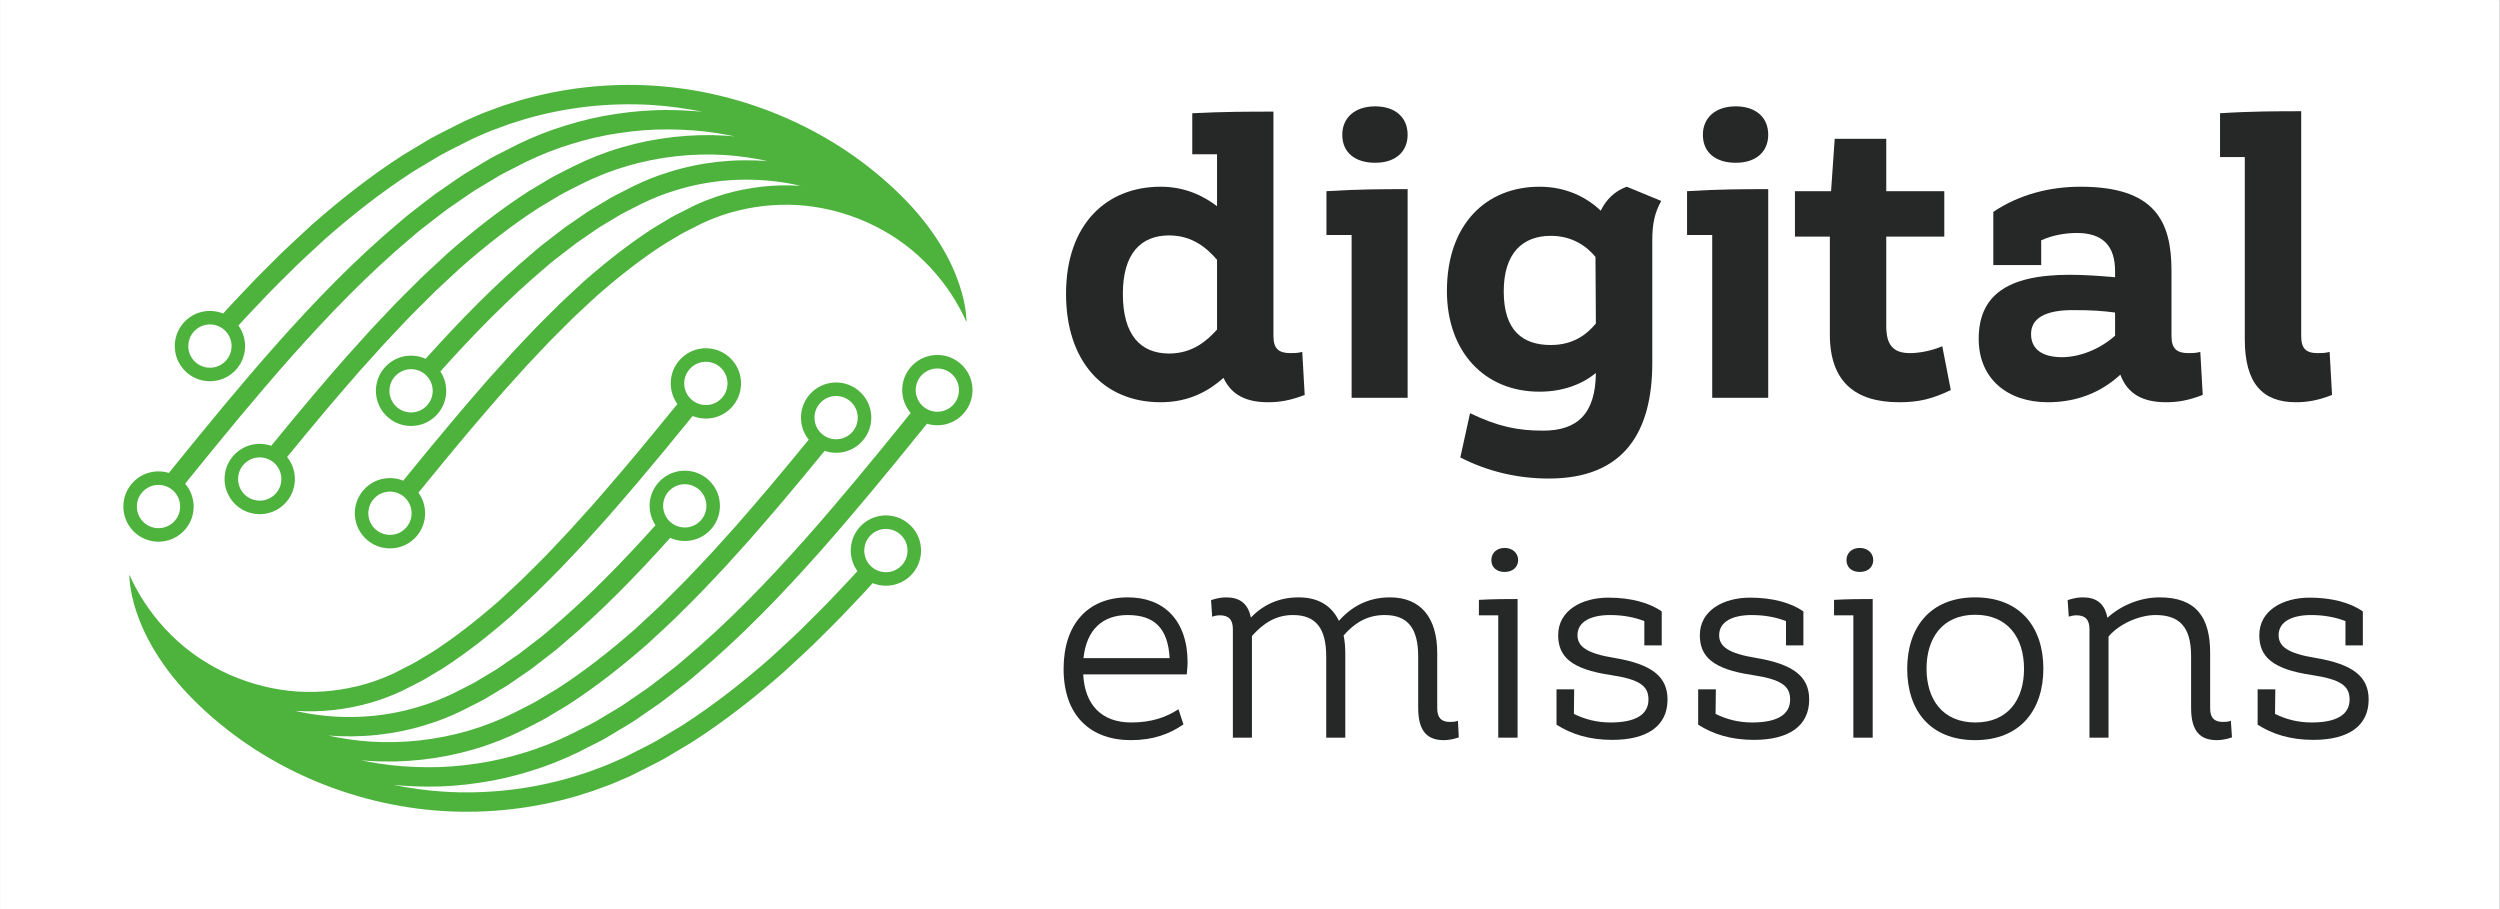 <svg xmlns="http://www.w3.org/2000/svg" xmlns:xlink="http://www.w3.org/1999/xlink" width="1100" zoomAndPan="magnify" viewBox="0 0 824.88 300" height="400" preserveAspectRatio="xMidYMid meet" version="1.0"><rect x="0" y="0" width="824.88" height="300" fill="#808080" stroke="none"/><defs><g/><clipPath id="fed0a1fdaa"><path d="M 0 0.023 L 824.762 0.023 L 824.762 299.977 L 0 299.977 Z M 0 0.023 " clip-rule="nonzero"/></clipPath></defs><g clip-path="url(#fed0a1fdaa)"><path fill="#ffffff" d="M 0 0.023 L 824.879 0.023 L 824.879 299.977 L 0 299.977 Z M 0 0.023 " fill-opacity="1" fill-rule="nonzero"/><path fill="#ffffff" d="M 0 0.023 L 824.879 0.023 L 824.879 299.977 L 0 299.977 Z M 0 0.023 " fill-opacity="1" fill-rule="nonzero"/></g><path fill="#4db33d" d="M 314.402 123.781 C 317.137 126.617 317.055 131.137 314.223 133.875 C 311.383 136.613 306.863 136.531 304.125 133.695 C 301.387 130.855 301.469 126.336 304.305 123.598 C 307.145 120.863 311.664 120.945 314.402 123.781 Z M 270.723 142.777 C 267.984 139.941 268.066 135.422 270.902 132.684 C 273.738 129.945 278.262 130.027 280.996 132.867 C 283.734 135.703 283.656 140.223 280.816 142.961 C 277.977 145.699 273.457 145.617 270.723 142.777 Z M 220.777 171.887 C 218.039 169.047 218.121 164.531 220.957 161.793 C 223.793 159.055 228.316 159.137 231.051 161.973 C 233.789 164.812 233.707 169.332 230.871 172.07 C 228.031 174.809 223.512 174.723 220.777 171.887 Z M 227.738 131.484 C 225 128.645 225.086 124.125 227.922 121.387 C 230.758 118.652 235.277 118.734 238.016 121.57 C 240.754 124.41 240.672 128.926 237.832 131.664 C 234.996 134.402 230.477 134.32 227.738 131.484 Z M 287.148 186.645 C 284.41 183.809 284.496 179.289 287.332 176.551 C 290.172 173.812 294.688 173.895 297.426 176.734 C 300.164 179.57 300.082 184.09 297.246 186.828 C 294.406 189.566 289.887 189.484 287.148 186.645 Z M 317.617 120.68 C 313.164 116.066 305.82 115.938 301.207 120.383 C 296.758 124.676 296.488 131.652 300.465 136.285 C 299.871 137.023 299.277 137.762 298.684 138.5 C 288.176 151.473 277.199 164.887 265.262 178.332 C 253.312 191.75 240.402 205.262 225.527 217.762 C 224.598 218.543 223.699 219.352 222.734 220.105 L 219.824 222.359 C 217.875 223.855 215.945 225.383 213.961 226.863 C 211.906 228.277 209.848 229.691 207.785 231.113 C 206.742 231.809 205.746 232.562 204.656 233.211 L 201.395 235.172 L 198.121 237.133 C 197.023 237.777 195.953 238.465 194.785 239.02 C 192.488 240.184 190.188 241.352 187.879 242.523 C 183.18 244.793 178.152 246.82 173.027 248.363 C 167.902 249.949 162.637 251.207 157.273 251.977 C 151.922 252.773 146.484 253.238 141.027 253.188 C 135.578 253.148 130.098 252.797 124.676 251.922 C 122.809 251.625 120.949 251.27 119.098 250.879 C 119.984 250.961 120.875 251.055 121.762 251.113 C 133.48 251.859 145.242 250.508 156.363 247.266 C 161.914 245.648 167.332 243.512 172.426 240.957 C 174.953 239.645 177.535 238.434 180 237.039 C 182.43 235.582 184.852 234.133 187.27 232.684 C 196.73 226.574 205.469 219.668 213.723 212.426 C 217.711 208.676 221.816 205.062 225.594 201.184 C 227.5 199.262 229.453 197.391 231.309 195.441 C 233.16 193.492 235.004 191.543 236.848 189.602 C 238.707 187.676 240.477 185.688 242.258 183.715 C 244.035 181.742 245.809 179.773 247.574 177.812 C 251.02 173.816 254.512 169.891 257.859 165.898 C 262.703 160.176 267.418 154.473 272.07 148.781 C 276.062 150.16 280.664 149.309 283.918 146.176 C 288.531 141.727 288.664 134.379 284.215 129.766 C 279.766 125.152 272.418 125.02 267.805 129.469 C 263.445 133.676 263.09 140.465 266.82 145.09 C 262.277 150.641 257.691 156.195 252.98 161.758 C 249.656 165.727 246.195 169.609 242.781 173.574 C 241.031 175.516 239.277 177.461 237.52 179.414 C 235.758 181.363 234.004 183.332 232.172 185.23 C 230.355 187.145 228.539 189.062 226.715 190.988 C 224.883 192.906 222.969 194.742 221.094 196.633 C 217.375 200.453 213.367 203.973 209.461 207.648 C 201.41 214.715 192.93 221.41 183.832 227.285 C 181.516 228.672 179.191 230.062 176.867 231.461 C 174.508 232.793 172.051 233.938 169.641 235.195 C 164.797 237.625 159.773 239.605 154.559 241.125 C 144.148 244.156 133.148 245.422 122.18 244.727 C 117.496 244.422 112.824 243.73 108.215 242.715 C 119.203 243.613 130.258 242.41 140.582 239.18 C 144.688 237.949 148.598 236.371 152.492 234.488 C 154.445 233.496 156.395 232.508 158.34 231.52 C 159.328 231.059 160.258 230.457 161.203 229.895 L 164.027 228.199 L 166.852 226.516 C 167.793 225.961 168.68 225.277 169.594 224.668 C 171.41 223.418 173.227 222.172 175.035 220.93 C 176.809 219.605 178.543 218.223 180.293 216.883 L 182.91 214.863 C 183.777 214.188 184.602 213.434 185.449 212.727 C 198.34 201.898 210.07 189.801 221.117 177.488 C 225.324 179.398 230.445 178.684 233.973 175.285 C 238.582 170.832 238.715 163.488 234.266 158.875 C 229.816 154.262 222.469 154.129 217.855 158.578 C 213.762 162.527 213.207 168.758 216.246 173.332 C 205.355 185.473 193.84 197.324 181.352 207.812 C 180.527 208.5 179.723 209.234 178.883 209.891 L 176.352 211.844 C 174.656 213.137 172.977 214.477 171.27 215.754 C 169.531 216.949 167.785 218.148 166.039 219.348 C 165.16 219.93 164.305 220.59 163.406 221.121 L 160.711 222.727 L 158.016 224.348 C 157.113 224.883 156.227 225.461 155.293 225.891 C 153.449 226.828 151.598 227.766 149.746 228.707 C 146.086 230.477 142.5 231.926 138.688 233.07 C 125.512 237.188 111.055 237.758 97.234 234.555 C 97.398 234.566 97.559 234.586 97.723 234.598 C 106.105 235.121 114.477 234.152 122.43 231.848 L 125.391 230.914 L 128.305 229.832 C 129.285 229.5 130.215 229.02 131.176 228.633 C 131.656 228.414 132.117 228.254 132.617 228 L 134.121 227.223 C 136.121 226.164 138.152 225.242 140.137 224.117 C 142.117 222.93 144.094 221.746 146.066 220.562 C 153.895 215.5 161.484 209.535 168.848 203.078 C 172.465 199.664 176.137 196.457 179.648 192.844 C 181.41 191.066 183.199 189.359 184.934 187.539 C 186.672 185.707 188.398 183.883 190.125 182.059 C 191.859 180.27 193.551 178.367 195.242 176.492 C 196.934 174.613 198.621 172.742 200.305 170.875 C 203.625 167.02 206.961 163.277 210.219 159.391 C 216.426 152.055 222.512 144.68 228.516 137.273 C 232.633 138.945 237.527 138.164 240.934 134.879 C 245.547 130.43 245.68 123.086 241.23 118.469 C 236.781 113.855 229.434 113.727 224.82 118.172 C 220.609 122.238 220.145 128.711 223.48 133.316 C 220.668 136.793 217.84 140.246 214.992 143.699 C 211.809 147.605 208.578 151.391 205.34 155.246 C 202.102 159.113 198.801 162.812 195.508 166.641 C 193.844 168.484 192.18 170.336 190.504 172.191 C 188.832 174.043 187.16 175.926 185.449 177.688 C 183.75 179.48 182.047 181.281 180.34 183.086 C 178.629 184.879 176.879 186.547 175.148 188.289 C 171.699 191.848 168.121 194.961 164.59 198.305 C 157.426 204.578 150.094 210.332 142.629 215.164 C 140.758 216.285 138.883 217.41 137.004 218.535 C 135.125 219.602 133.219 220.457 131.332 221.461 L 129.918 222.195 C 129.453 222.434 129.039 222.578 128.598 222.773 C 127.719 223.125 126.875 223.574 125.98 223.871 L 123.324 224.855 L 120.625 225.707 C 113.383 227.801 105.77 228.684 98.137 228.211 C 82.895 227.203 67.664 220.668 56.594 209.711 C 51.246 204.461 46.785 198.305 43.457 191.43 C 43.18 190.836 42.906 190.242 42.637 189.641 C 42.637 189.641 41.914 209.184 64.074 231.211 C 85.98 252.992 115.734 265.668 145.82 267.621 C 160.879 268.586 176.031 266.852 190.316 262.68 L 195.629 261 C 197.375 260.383 199.109 259.727 200.84 259.078 C 202.582 258.449 204.25 257.66 205.949 256.949 C 206.777 256.582 207.668 256.223 208.445 255.84 L 210.754 254.68 C 213.805 253.117 216.941 251.613 219.879 249.953 C 222.758 248.23 225.625 246.512 228.488 244.793 C 239.586 237.641 249.473 229.793 258.609 221.766 C 262.977 217.68 267.512 213.66 271.555 209.516 C 273.605 207.449 275.727 205.41 277.703 203.34 C 279.668 201.266 281.629 199.199 283.586 197.137 C 285.086 195.578 286.512 194.008 287.926 192.438 C 292.047 194.105 296.941 193.324 300.344 190.043 C 304.957 185.594 305.094 178.246 300.641 173.633 C 296.191 169.02 288.848 168.887 284.23 173.336 C 280.023 177.395 279.555 183.863 282.887 188.469 C 281.59 189.906 280.281 191.344 278.91 192.762 C 276.984 194.797 275.047 196.84 273.105 198.887 C 271.156 200.93 269.074 202.93 267.055 204.961 C 263.074 209.051 258.637 212.977 254.352 216.988 C 245.414 224.84 235.785 232.477 225.055 239.395 C 222.293 241.051 219.52 242.711 216.746 244.375 C 213.914 245.973 210.902 247.41 207.969 248.918 L 205.75 250.035 C 205.004 250.402 204.164 250.738 203.367 251.09 C 201.754 251.766 200.172 252.52 198.516 253.117 C 196.867 253.73 195.223 254.355 193.562 254.941 L 188.512 256.539 C 174.934 260.504 160.543 262.152 146.238 261.238 C 140.707 260.879 135.195 260.121 129.75 259.004 C 133.5 259.375 137.266 259.562 141.02 259.586 C 146.801 259.641 152.559 259.148 158.23 258.305 C 163.914 257.484 169.492 256.156 174.922 254.477 C 180.34 252.848 185.688 250.688 190.625 248.305 C 193.035 247.082 195.438 245.863 197.836 244.645 C 199.055 244.062 200.168 243.355 201.309 242.68 L 204.711 240.645 L 208.102 238.605 C 209.23 237.93 210.262 237.156 211.34 236.434 C 213.477 234.965 215.602 233.5 217.727 232.035 C 219.773 230.512 221.758 228.945 223.766 227.402 L 226.766 225.082 C 227.754 224.301 228.672 223.477 229.625 222.676 C 244.883 209.852 257.977 196.137 270.051 182.582 C 282.102 169.004 293.125 155.527 303.656 142.527 C 304.387 141.621 305.109 140.723 305.836 139.824 C 309.742 141.027 314.168 140.129 317.32 137.09 C 321.934 132.641 322.066 125.293 317.617 120.68 " fill-opacity="1" fill-rule="nonzero"/><path fill="#4db33d" d="M 47.109 172.117 C 44.371 169.277 44.453 164.758 47.289 162.02 C 50.129 159.285 54.648 159.363 57.387 162.203 C 60.121 165.039 60.043 169.562 57.203 172.297 C 54.363 175.035 49.848 174.953 47.109 172.117 Z M 90.789 153.117 C 93.527 155.957 93.445 160.477 90.605 163.215 C 87.77 165.949 83.25 165.867 80.512 163.031 C 77.773 160.191 77.855 155.672 80.695 152.938 C 83.531 150.199 88.051 150.281 90.789 153.117 Z M 140.734 124.012 C 143.473 126.848 143.391 131.367 140.551 134.102 C 137.715 136.84 133.195 136.762 130.457 133.922 C 127.723 131.082 127.801 126.566 130.641 123.828 C 133.477 121.09 137.996 121.172 140.734 124.012 Z M 133.77 164.414 C 136.508 167.25 136.426 171.773 133.59 174.508 C 130.75 177.246 126.23 177.164 123.496 174.324 C 120.758 171.488 120.84 166.969 123.676 164.23 C 126.516 161.496 131.035 161.578 133.77 164.414 Z M 74.359 109.25 C 77.098 112.09 77.016 116.609 74.176 119.348 C 71.34 122.082 66.82 122 64.082 119.164 C 61.348 116.324 61.426 111.805 64.266 109.07 C 67.102 106.332 71.621 106.414 74.359 109.25 Z M 43.895 175.215 C 48.344 179.828 55.691 179.961 60.305 175.512 C 64.75 171.219 65.02 164.242 61.043 159.613 C 61.637 158.875 62.23 158.137 62.828 157.395 C 73.336 144.426 84.312 131.012 96.246 117.562 C 108.199 104.145 121.109 90.637 135.984 78.133 C 136.914 77.355 137.812 76.547 138.773 75.789 L 141.688 73.535 C 143.637 72.039 145.566 70.512 147.551 69.035 C 149.602 67.621 151.66 66.203 153.723 64.785 C 154.77 64.086 155.766 63.336 156.852 62.688 L 160.117 60.727 L 163.391 58.766 C 164.484 58.117 165.559 57.434 166.727 56.879 C 169.023 55.711 171.324 54.543 173.629 53.371 C 178.332 51.102 183.359 49.074 188.48 47.531 C 193.609 45.945 198.875 44.691 204.234 43.922 C 209.586 43.121 215.027 42.656 220.484 42.707 C 225.934 42.746 231.41 43.098 236.832 43.973 C 238.699 44.27 240.562 44.629 242.414 45.016 C 241.527 44.934 240.641 44.84 239.746 44.781 C 228.027 44.039 216.266 45.391 205.145 48.629 C 199.594 50.246 194.18 52.387 189.082 54.941 C 186.555 56.25 183.977 57.465 181.508 58.855 C 179.082 60.312 176.66 61.762 174.242 63.215 C 164.781 69.32 156.039 76.23 147.789 83.469 C 143.797 87.223 139.691 90.836 135.918 94.715 C 134.012 96.633 132.059 98.508 130.199 100.453 C 128.352 102.406 126.504 104.352 124.664 106.293 C 122.805 108.219 121.031 110.211 119.254 112.18 C 117.473 114.156 115.699 116.121 113.934 118.086 C 110.488 122.082 106.996 126.004 103.652 129.996 C 98.805 135.719 94.094 141.426 89.441 147.113 C 85.445 145.738 80.844 146.586 77.594 149.723 C 72.98 154.172 72.848 161.516 77.297 166.133 C 81.746 170.742 89.094 170.875 93.707 166.426 C 98.066 162.223 98.418 155.434 94.688 150.805 C 99.23 145.258 103.82 139.703 108.531 134.137 C 111.855 130.168 115.312 126.289 118.73 122.32 C 120.477 120.383 122.234 118.434 123.992 116.484 C 125.754 114.531 127.504 112.562 129.34 110.668 C 131.152 108.754 132.973 106.832 134.797 104.906 C 136.625 102.988 138.543 101.152 140.418 99.266 C 144.133 95.445 148.141 91.922 152.051 88.246 C 160.102 81.184 168.582 74.488 177.68 68.613 C 179.996 67.223 182.316 65.832 184.645 64.438 C 187 63.102 189.461 61.957 191.867 60.703 C 196.715 58.273 201.738 56.293 206.949 54.77 C 217.363 51.742 228.363 50.473 239.332 51.168 C 244.016 51.477 248.684 52.164 253.297 53.18 C 242.309 52.285 231.25 53.488 220.93 56.715 C 216.82 57.949 212.914 59.523 209.02 61.41 C 207.062 62.402 205.113 63.391 203.168 64.379 C 202.18 64.836 201.25 65.441 200.309 66 L 197.484 67.695 L 194.66 69.383 C 193.719 69.938 192.832 70.617 191.918 71.23 C 190.098 72.477 188.285 73.727 186.477 74.969 C 184.703 76.289 182.969 77.672 181.219 79.012 L 178.602 81.031 C 177.734 81.711 176.906 82.461 176.059 83.172 C 163.168 94 151.438 106.098 140.395 118.406 C 136.188 116.496 131.066 117.211 127.539 120.613 C 122.926 125.062 122.793 132.41 127.242 137.023 C 131.691 141.637 139.039 141.77 143.652 137.32 C 147.746 133.371 148.305 127.141 145.266 122.562 C 156.156 110.426 167.672 98.574 180.16 88.086 C 180.984 87.395 181.789 86.66 182.629 86.004 L 185.16 84.051 C 186.852 82.758 188.535 81.418 190.242 80.141 C 191.98 78.949 193.727 77.75 195.473 76.551 C 196.352 75.965 197.203 75.305 198.105 74.777 L 200.801 73.172 L 203.496 71.551 C 204.398 71.016 205.285 70.434 206.219 70.004 C 208.062 69.07 209.91 68.129 211.762 67.191 C 215.426 65.422 219.008 63.973 222.82 62.828 C 235.996 58.711 250.457 58.141 264.277 61.344 C 264.113 61.332 263.953 61.309 263.789 61.301 C 255.406 60.777 247.035 61.742 239.082 64.051 L 236.117 64.984 L 233.203 66.066 C 232.223 66.395 231.297 66.875 230.336 67.266 C 229.855 67.48 229.395 67.645 228.895 67.898 L 227.391 68.676 C 225.391 69.734 223.359 70.652 221.371 71.777 C 219.395 72.965 217.414 74.148 215.445 75.332 C 207.617 80.395 200.027 86.363 192.664 92.812 C 189.047 96.234 185.371 99.438 181.863 103.051 C 180.098 104.832 178.312 106.535 176.574 108.359 C 174.84 110.188 173.109 112.016 171.387 113.836 C 169.648 115.629 167.961 117.527 166.27 119.406 C 164.574 121.281 162.887 123.152 161.203 125.02 C 157.883 128.879 154.547 132.621 151.293 136.508 C 145.082 143.84 139 151.219 132.996 158.621 C 128.875 156.953 123.984 157.73 120.578 161.016 C 115.965 165.465 115.832 172.812 120.281 177.426 C 124.73 182.039 132.078 182.172 136.691 177.723 C 140.902 173.66 141.367 167.188 138.027 162.578 C 140.844 159.102 143.668 155.652 146.52 152.199 C 149.703 148.293 152.934 144.508 156.172 140.648 C 159.41 136.781 162.707 133.086 166 129.258 C 167.664 127.41 169.332 125.562 171.008 123.707 C 172.68 121.852 174.352 119.973 176.059 118.207 C 177.758 116.414 179.461 114.617 181.172 112.812 C 182.883 111.02 184.633 109.352 186.363 107.605 C 189.809 104.047 193.391 100.934 196.922 97.594 C 204.082 91.316 211.418 85.562 218.879 80.734 C 220.754 79.609 222.629 78.488 224.508 77.359 C 226.387 76.297 228.293 75.438 230.176 74.438 L 231.59 73.703 C 232.059 73.461 232.473 73.32 232.914 73.121 C 233.789 72.77 234.637 72.324 235.531 72.027 L 238.184 71.043 L 240.883 70.191 C 248.129 68.094 255.738 67.211 263.371 67.688 C 278.613 68.695 293.848 75.227 304.918 86.188 C 310.266 91.434 314.727 97.594 318.051 104.469 C 318.332 105.059 318.605 105.656 318.871 106.254 C 318.871 106.254 319.598 86.715 297.438 64.684 C 275.531 42.902 245.777 30.23 215.691 28.273 C 200.633 27.309 185.48 29.043 171.195 33.215 L 165.879 34.898 C 164.133 35.512 162.402 36.172 160.672 36.816 C 158.926 37.445 157.262 38.234 155.562 38.945 C 154.734 39.316 153.84 39.676 153.066 40.059 L 150.758 41.215 C 147.707 42.781 144.57 44.281 141.629 45.945 C 138.754 47.668 135.887 49.387 133.02 51.102 C 121.922 58.254 112.039 66.105 102.898 74.133 C 98.531 78.219 93.996 82.238 89.957 86.383 C 87.902 88.445 85.785 90.484 83.809 92.555 C 81.84 94.629 79.883 96.699 77.926 98.762 C 76.422 100.32 75 101.891 73.582 103.461 C 69.465 101.789 64.57 102.57 61.164 105.855 C 56.551 110.305 56.418 117.652 60.867 122.266 C 65.32 126.879 72.664 127.008 77.277 122.559 C 81.488 118.5 81.953 112.031 78.625 107.426 C 79.922 105.992 81.227 104.555 82.598 103.133 C 84.527 101.098 86.465 99.055 88.402 97.012 C 90.355 94.969 92.434 92.965 94.453 90.938 C 98.438 86.848 102.875 82.918 107.16 78.91 C 116.098 71.059 125.727 63.418 136.457 56.5 C 139.219 54.844 141.988 53.188 144.766 51.523 C 147.598 49.922 150.609 48.484 153.543 46.977 L 155.762 45.863 C 156.508 45.492 157.348 45.156 158.141 44.805 C 159.758 44.129 161.34 43.375 162.996 42.781 C 164.645 42.168 166.289 41.539 167.949 40.953 L 173 39.355 C 186.574 35.395 200.969 33.746 215.273 34.66 C 220.801 35.02 226.312 35.773 231.762 36.891 C 228.008 36.523 224.242 36.332 220.492 36.309 C 214.715 36.254 208.949 36.746 203.277 37.59 C 197.598 38.41 192.02 39.738 186.59 41.418 C 181.172 43.051 175.82 45.207 170.883 47.59 C 168.477 48.812 166.074 50.035 163.676 51.25 C 162.457 51.836 161.344 52.543 160.203 53.215 L 156.801 55.25 L 153.41 57.293 C 152.281 57.969 151.25 58.742 150.172 59.461 C 148.035 60.93 145.906 62.395 143.785 63.859 C 141.734 65.383 139.75 66.953 137.742 68.496 L 134.746 70.816 C 133.758 71.594 132.836 72.422 131.883 73.219 C 116.629 86.043 103.535 99.762 91.461 113.312 C 79.41 126.895 68.387 140.367 57.852 153.367 C 57.125 154.273 56.402 155.172 55.676 156.074 C 51.77 154.871 47.344 155.766 44.191 158.805 C 39.578 163.258 39.445 170.602 43.895 175.215 " fill-opacity="1" fill-rule="nonzero"/><g fill="#252827" fill-opacity="1"><g transform="translate(346.642, 131.265)"><g><path d="M 83.043 -15.137 C 81.57 -14.734 80.23 -14.734 79.16 -14.734 C 75.273 -14.734 73.535 -16.207 73.535 -20.359 L 73.535 -94.43 C 66.035 -94.43 57.328 -94.43 46.746 -93.895 L 46.746 -80.363 L 54.918 -80.363 L 54.918 -63.219 C 50.496 -66.57 44.469 -69.648 36.297 -69.648 C 18.484 -69.648 5.09 -57.328 5.09 -34.289 C 5.09 -12.055 17.414 1.473 36.297 1.473 C 46.074 1.473 52.504 -2.543 57.059 -6.562 C 59.738 -0.805 64.695 1.473 71.793 1.473 C 75.41 1.473 79.027 0.938 83.848 -0.938 Z M 39.109 -14.602 C 29.867 -14.602 23.84 -20.492 23.84 -34.289 C 23.84 -47.684 29.867 -53.578 39.109 -53.578 C 46.746 -53.578 51.566 -49.426 54.918 -45.539 L 54.918 -22.504 C 51.566 -18.75 46.746 -14.602 39.109 -14.602 Z M 39.109 -14.602 "/></g></g></g><g fill="#252827" fill-opacity="1"><g transform="translate(433.515, 131.265)"><g><path d="M 20.227 -77.551 C 27.055 -77.551 30.941 -81.301 30.941 -86.793 C 30.941 -92.82 26.52 -96.172 20.227 -96.172 C 13.395 -96.172 9.375 -92.285 9.375 -86.793 C 9.375 -80.766 13.797 -77.551 20.227 -77.551 Z M 30.941 0 L 30.941 -68.848 C 23.441 -68.848 14.734 -68.848 4.152 -68.176 L 4.152 -53.711 L 12.457 -53.711 L 12.457 0 Z M 30.941 0 "/></g></g></g><g fill="#252827" fill-opacity="1"><g transform="translate(472.333, 131.265)"><g><path d="M 64.426 -69.648 C 60.406 -68.176 57.594 -65.363 55.855 -61.746 C 51.164 -66.168 44.469 -69.648 35.629 -69.648 C 18.215 -69.648 5.09 -57.461 5.09 -35.227 C 5.09 -15.27 17.414 -2.008 35.629 -2.008 C 43.531 -2.008 49.828 -4.555 54.246 -8.172 C 54.113 5.223 48.219 10.848 36.836 10.848 C 28.395 10.848 21.965 9.512 12.723 5.09 L 9.512 19.691 C 18.082 24.109 27.992 26.656 38.711 26.656 C 63.488 26.656 72.863 11.387 72.863 -11.52 L 72.863 -51.969 C 72.863 -57.461 73.668 -61.078 75.812 -64.961 Z M 39.379 -17.414 C 30.137 -17.414 23.84 -22.102 23.84 -35.094 C 23.84 -47.816 30.137 -53.441 39.379 -53.441 C 46.344 -53.441 51.164 -50.094 54.113 -46.477 L 54.246 -24.512 C 51.164 -20.762 46.613 -17.414 39.379 -17.414 Z M 39.379 -17.414 "/></g></g></g><g fill="#252827" fill-opacity="1"><g transform="translate(552.513, 131.265)"><g><path d="M 20.227 -77.551 C 27.055 -77.551 30.941 -81.301 30.941 -86.793 C 30.941 -92.82 26.52 -96.172 20.227 -96.172 C 13.395 -96.172 9.375 -92.285 9.375 -86.793 C 9.375 -80.766 13.797 -77.551 20.227 -77.551 Z M 30.941 0 L 30.941 -68.848 C 23.441 -68.848 14.734 -68.848 4.152 -68.176 L 4.152 -53.711 L 12.457 -53.711 L 12.457 0 Z M 30.941 0 "/></g></g></g><g fill="#252827" fill-opacity="1"><g transform="translate(591.331, 131.265)"><g><path d="M 49.559 -17.012 C 45.539 -15.27 41.254 -14.734 38.977 -14.734 C 33.082 -14.734 31.074 -17.68 31.074 -23.707 L 31.074 -53.176 L 50.227 -53.176 L 50.227 -68.176 L 31.074 -68.176 L 31.074 -85.453 L 14.062 -85.453 L 12.859 -68.176 L 0.938 -68.176 L 0.938 -53.176 L 12.457 -53.176 L 12.457 -20.895 C 12.457 -5.09 21.027 1.473 35.359 1.473 C 41.789 1.473 46.211 0.402 52.371 -2.543 Z M 49.559 -17.012 "/></g></g></g><g fill="#252827" fill-opacity="1"><g transform="translate(646.614, 131.265)"><g><path d="M 79.426 -15.137 C 77.953 -14.734 76.613 -14.734 75.543 -14.734 C 71.66 -14.734 69.918 -16.207 69.918 -20.359 L 69.918 -41.922 C 69.918 -57.996 64.695 -69.648 39.914 -69.648 C 29.734 -69.648 19.691 -67.105 11.117 -61.344 L 11.117 -43.801 L 26.922 -43.801 L 26.922 -51.969 C 30.805 -53.711 34.957 -54.379 38.711 -54.379 C 47.281 -54.379 51.301 -50.094 51.301 -41.789 L 51.301 -39.781 C 46.477 -40.184 41.523 -40.586 36.297 -40.586 C 15.27 -40.586 6.297 -33.484 6.297 -19.422 C 6.297 -6.16 15.938 1.473 29.066 1.473 C 38.039 1.473 46.211 -1.34 53.039 -7.633 C 55.453 -1.07 60.676 1.473 68.176 1.473 C 71.793 1.473 75.41 0.938 80.23 -0.938 Z M 23.574 -21.027 C 23.574 -26.254 28.262 -28.93 37.371 -28.93 C 43.801 -28.93 47.148 -28.664 51.301 -28.129 L 51.301 -20.492 C 46.211 -15.938 39.512 -13.395 33.754 -13.395 C 27.992 -13.395 23.574 -15.539 23.574 -21.027 Z M 23.574 -21.027 "/></g></g></g><g fill="#252827" fill-opacity="1"><g transform="translate(729.47, 131.265)"><g><path d="M 39.246 -15.137 C 37.773 -14.734 36.434 -14.734 35.359 -14.734 C 31.477 -14.734 29.867 -16.207 29.867 -20.359 L 29.867 -94.562 C 22.367 -94.562 13.527 -94.562 3.082 -93.895 L 3.082 -79.426 L 11.25 -79.426 L 11.25 -19.289 C 11.25 -4.688 17.145 1.473 28.129 1.473 C 31.609 1.473 35.359 0.938 40.047 -0.938 Z M 39.246 -15.137 "/></g></g></g><g fill="#252827" fill-opacity="1"><g transform="translate(346.642, 243.428)"><g><path d="M 44.93 -20.871 C 45.113 -22.691 45.203 -24.152 45.203 -24.789 C 45.203 -38.734 37.367 -46.297 25.52 -46.297 C 12.121 -46.297 4.285 -37.273 4.285 -22.691 C 4.285 -7.289 13.125 0.82 26.52 0.82 C 33.812 0.82 39.188 -1.184 43.836 -4.375 L 42.195 -9.387 C 38.004 -6.652 33.176 -5.012 26.613 -5.012 C 16.953 -5.012 11.301 -10.664 10.754 -20.871 Z M 25.426 -40.465 C 34.449 -40.465 38.734 -35.906 39.281 -26.246 L 10.844 -26.246 C 11.848 -35.727 17.227 -40.465 25.426 -40.465 Z M 25.426 -40.465 "/></g></g></g><g fill="#252827" fill-opacity="1"><g transform="translate(395.76, 243.428)"><g><path d="M 85.305 -5.559 C 84.301 -5.195 83.391 -5.195 82.66 -5.195 C 79.746 -5.195 78.469 -6.652 78.469 -9.66 L 78.469 -27.887 C 78.469 -39.734 72.91 -46.297 62.887 -46.297 C 55.684 -46.297 50.215 -43.289 46.023 -38.551 C 43.562 -43.656 39.098 -46.297 32.719 -46.297 C 26.066 -46.297 20.961 -43.746 16.953 -39.645 C 16.039 -44.383 13.125 -46.297 8.84 -46.297 C 7.656 -46.297 5.926 -46.117 3.828 -45.387 L 4.191 -39.918 C 5.195 -40.281 6.105 -40.375 6.746 -40.375 C 9.66 -40.375 11.027 -38.914 11.027 -35.816 L 11.027 0 L 17.316 0 L 17.316 -33.539 C 21.055 -37.73 25.152 -40.465 30.895 -40.465 C 38.461 -40.465 41.832 -36 41.832 -26.793 L 41.832 0 L 48.121 0 L 48.121 -27.887 C 48.121 -29.984 47.938 -31.988 47.574 -33.723 C 51.219 -37.914 55.41 -40.465 61.152 -40.465 C 68.809 -40.465 72.18 -36 72.18 -26.793 L 72.18 -9.844 C 72.18 -2.098 75.188 0.82 80.656 0.82 C 81.75 0.82 83.574 0.637 85.578 -0.09 Z M 85.305 -5.559 "/></g></g></g><g fill="#252827" fill-opacity="1"><g transform="translate(484.153, 243.428)"><g><path d="M 12.305 -54.684 C 15.039 -54.684 16.77 -56.324 16.77 -58.602 C 16.77 -60.973 14.855 -62.613 12.305 -62.613 C 9.66 -62.613 7.93 -60.879 7.93 -58.602 C 7.93 -56.141 9.75 -54.684 12.305 -54.684 Z M 16.586 0 L 16.586 -45.75 C 13.762 -45.75 8.656 -45.75 3.828 -45.477 L 3.828 -40.375 L 10.207 -40.375 L 10.207 0 Z M 16.586 0 "/></g></g></g><g fill="#252827" fill-opacity="1"><g transform="translate(507.845, 243.428)"><g><path d="M 24.699 -26.34 C 15.766 -27.797 12.668 -30.074 12.668 -33.812 C 12.668 -38.367 17.227 -40.465 23.422 -40.465 C 27.613 -40.465 31.535 -39.734 34.723 -38.461 L 34.723 -30.441 L 40.465 -30.441 L 40.465 -41.648 C 36.363 -44.566 30.168 -46.207 22.875 -46.207 C 14.125 -46.207 6.289 -42.016 6.289 -33.812 C 6.289 -26.703 10.664 -22.602 23.512 -20.688 C 33.266 -19.23 36.09 -17.043 36.09 -12.578 C 36.09 -7.656 31.898 -5.012 23.605 -5.012 C 18.867 -5.012 15.039 -6.105 11.484 -7.836 L 11.574 -15.949 L 5.742 -15.949 L 5.742 -4.285 C 10.57 -1.184 16.496 0.73 24.152 0.73 C 35.637 0.73 42.379 -3.828 42.379 -12.578 C 42.379 -20.051 37.367 -24.242 24.699 -26.34 Z M 24.699 -26.34 "/></g></g></g><g fill="#252827" fill-opacity="1"><g transform="translate(554.594, 243.428)"><g><path d="M 24.699 -26.34 C 15.766 -27.797 12.668 -30.074 12.668 -33.812 C 12.668 -38.367 17.227 -40.465 23.422 -40.465 C 27.613 -40.465 31.535 -39.734 34.723 -38.461 L 34.723 -30.441 L 40.465 -30.441 L 40.465 -41.648 C 36.363 -44.566 30.168 -46.207 22.875 -46.207 C 14.125 -46.207 6.289 -42.016 6.289 -33.812 C 6.289 -26.703 10.664 -22.602 23.512 -20.688 C 33.266 -19.23 36.09 -17.043 36.09 -12.578 C 36.09 -7.656 31.898 -5.012 23.605 -5.012 C 18.867 -5.012 15.039 -6.105 11.484 -7.836 L 11.574 -15.949 L 5.742 -15.949 L 5.742 -4.285 C 10.57 -1.184 16.496 0.73 24.152 0.73 C 35.637 0.73 42.379 -3.828 42.379 -12.578 C 42.379 -20.051 37.367 -24.242 24.699 -26.34 Z M 24.699 -26.34 "/></g></g></g><g fill="#252827" fill-opacity="1"><g transform="translate(601.342, 243.428)"><g><path d="M 12.305 -54.684 C 15.039 -54.684 16.77 -56.324 16.77 -58.602 C 16.77 -60.973 14.855 -62.613 12.305 -62.613 C 9.66 -62.613 7.93 -60.879 7.93 -58.602 C 7.93 -56.141 9.75 -54.684 12.305 -54.684 Z M 16.586 0 L 16.586 -45.75 C 13.762 -45.75 8.656 -45.75 3.828 -45.477 L 3.828 -40.375 L 10.207 -40.375 L 10.207 0 Z M 16.586 0 "/></g></g></g><g fill="#252827" fill-opacity="1"><g transform="translate(625.034, 243.428)"><g><path d="M 26.703 0.82 C 41.648 0.82 49.215 -9.203 49.215 -22.785 C 49.215 -36.363 41.648 -46.297 26.703 -46.297 C 11.758 -46.297 4.285 -36.273 4.285 -22.691 C 4.285 -9.113 11.758 0.82 26.703 0.82 Z M 26.793 -5.012 C 15.949 -5.012 10.664 -12.668 10.664 -22.785 C 10.664 -32.902 15.949 -40.555 26.703 -40.555 C 37.547 -40.555 42.836 -32.902 42.836 -22.691 C 42.836 -12.578 37.547 -5.012 26.793 -5.012 Z M 26.793 -5.012 "/></g></g></g><g fill="#252827" fill-opacity="1"><g transform="translate(678.435, 243.428)"><g><path d="M 57.691 -5.559 C 56.688 -5.195 55.777 -5.195 55.047 -5.195 C 52.129 -5.195 50.855 -6.652 50.855 -9.66 L 50.855 -27.98 C 50.855 -39.645 46.297 -46.297 34.176 -46.297 C 27.797 -46.297 21.418 -43.656 16.953 -39.555 C 16.039 -44.383 13.215 -46.297 8.84 -46.297 C 7.656 -46.297 5.926 -46.117 3.828 -45.387 L 4.191 -39.918 C 5.195 -40.281 6.105 -40.375 6.746 -40.375 C 9.66 -40.375 11.027 -38.914 11.027 -35.816 L 11.027 0 L 17.316 0 L 17.316 -33.355 C 20.781 -37.547 27.523 -40.465 32.809 -40.465 C 40.465 -40.465 44.566 -36.82 44.566 -26.977 L 44.566 -9.844 C 44.566 -2.098 47.574 0.82 53.043 0.82 C 54.227 0.82 55.957 0.637 58.055 -0.09 Z M 57.691 -5.559 "/></g></g></g><g fill="#252827" fill-opacity="1"><g transform="translate(739.216, 243.428)"><g><path d="M 24.699 -26.34 C 15.766 -27.797 12.668 -30.074 12.668 -33.812 C 12.668 -38.367 17.227 -40.465 23.422 -40.465 C 27.613 -40.465 31.535 -39.734 34.723 -38.461 L 34.723 -30.441 L 40.465 -30.441 L 40.465 -41.648 C 36.363 -44.566 30.168 -46.207 22.875 -46.207 C 14.125 -46.207 6.289 -42.016 6.289 -33.812 C 6.289 -26.703 10.664 -22.602 23.512 -20.688 C 33.266 -19.23 36.09 -17.043 36.09 -12.578 C 36.09 -7.656 31.898 -5.012 23.605 -5.012 C 18.867 -5.012 15.039 -6.105 11.484 -7.836 L 11.574 -15.949 L 5.742 -15.949 L 5.742 -4.285 C 10.57 -1.184 16.496 0.73 24.152 0.73 C 35.637 0.73 42.379 -3.828 42.379 -12.578 C 42.379 -20.051 37.367 -24.242 24.699 -26.34 Z M 24.699 -26.34 "/></g></g></g></svg>